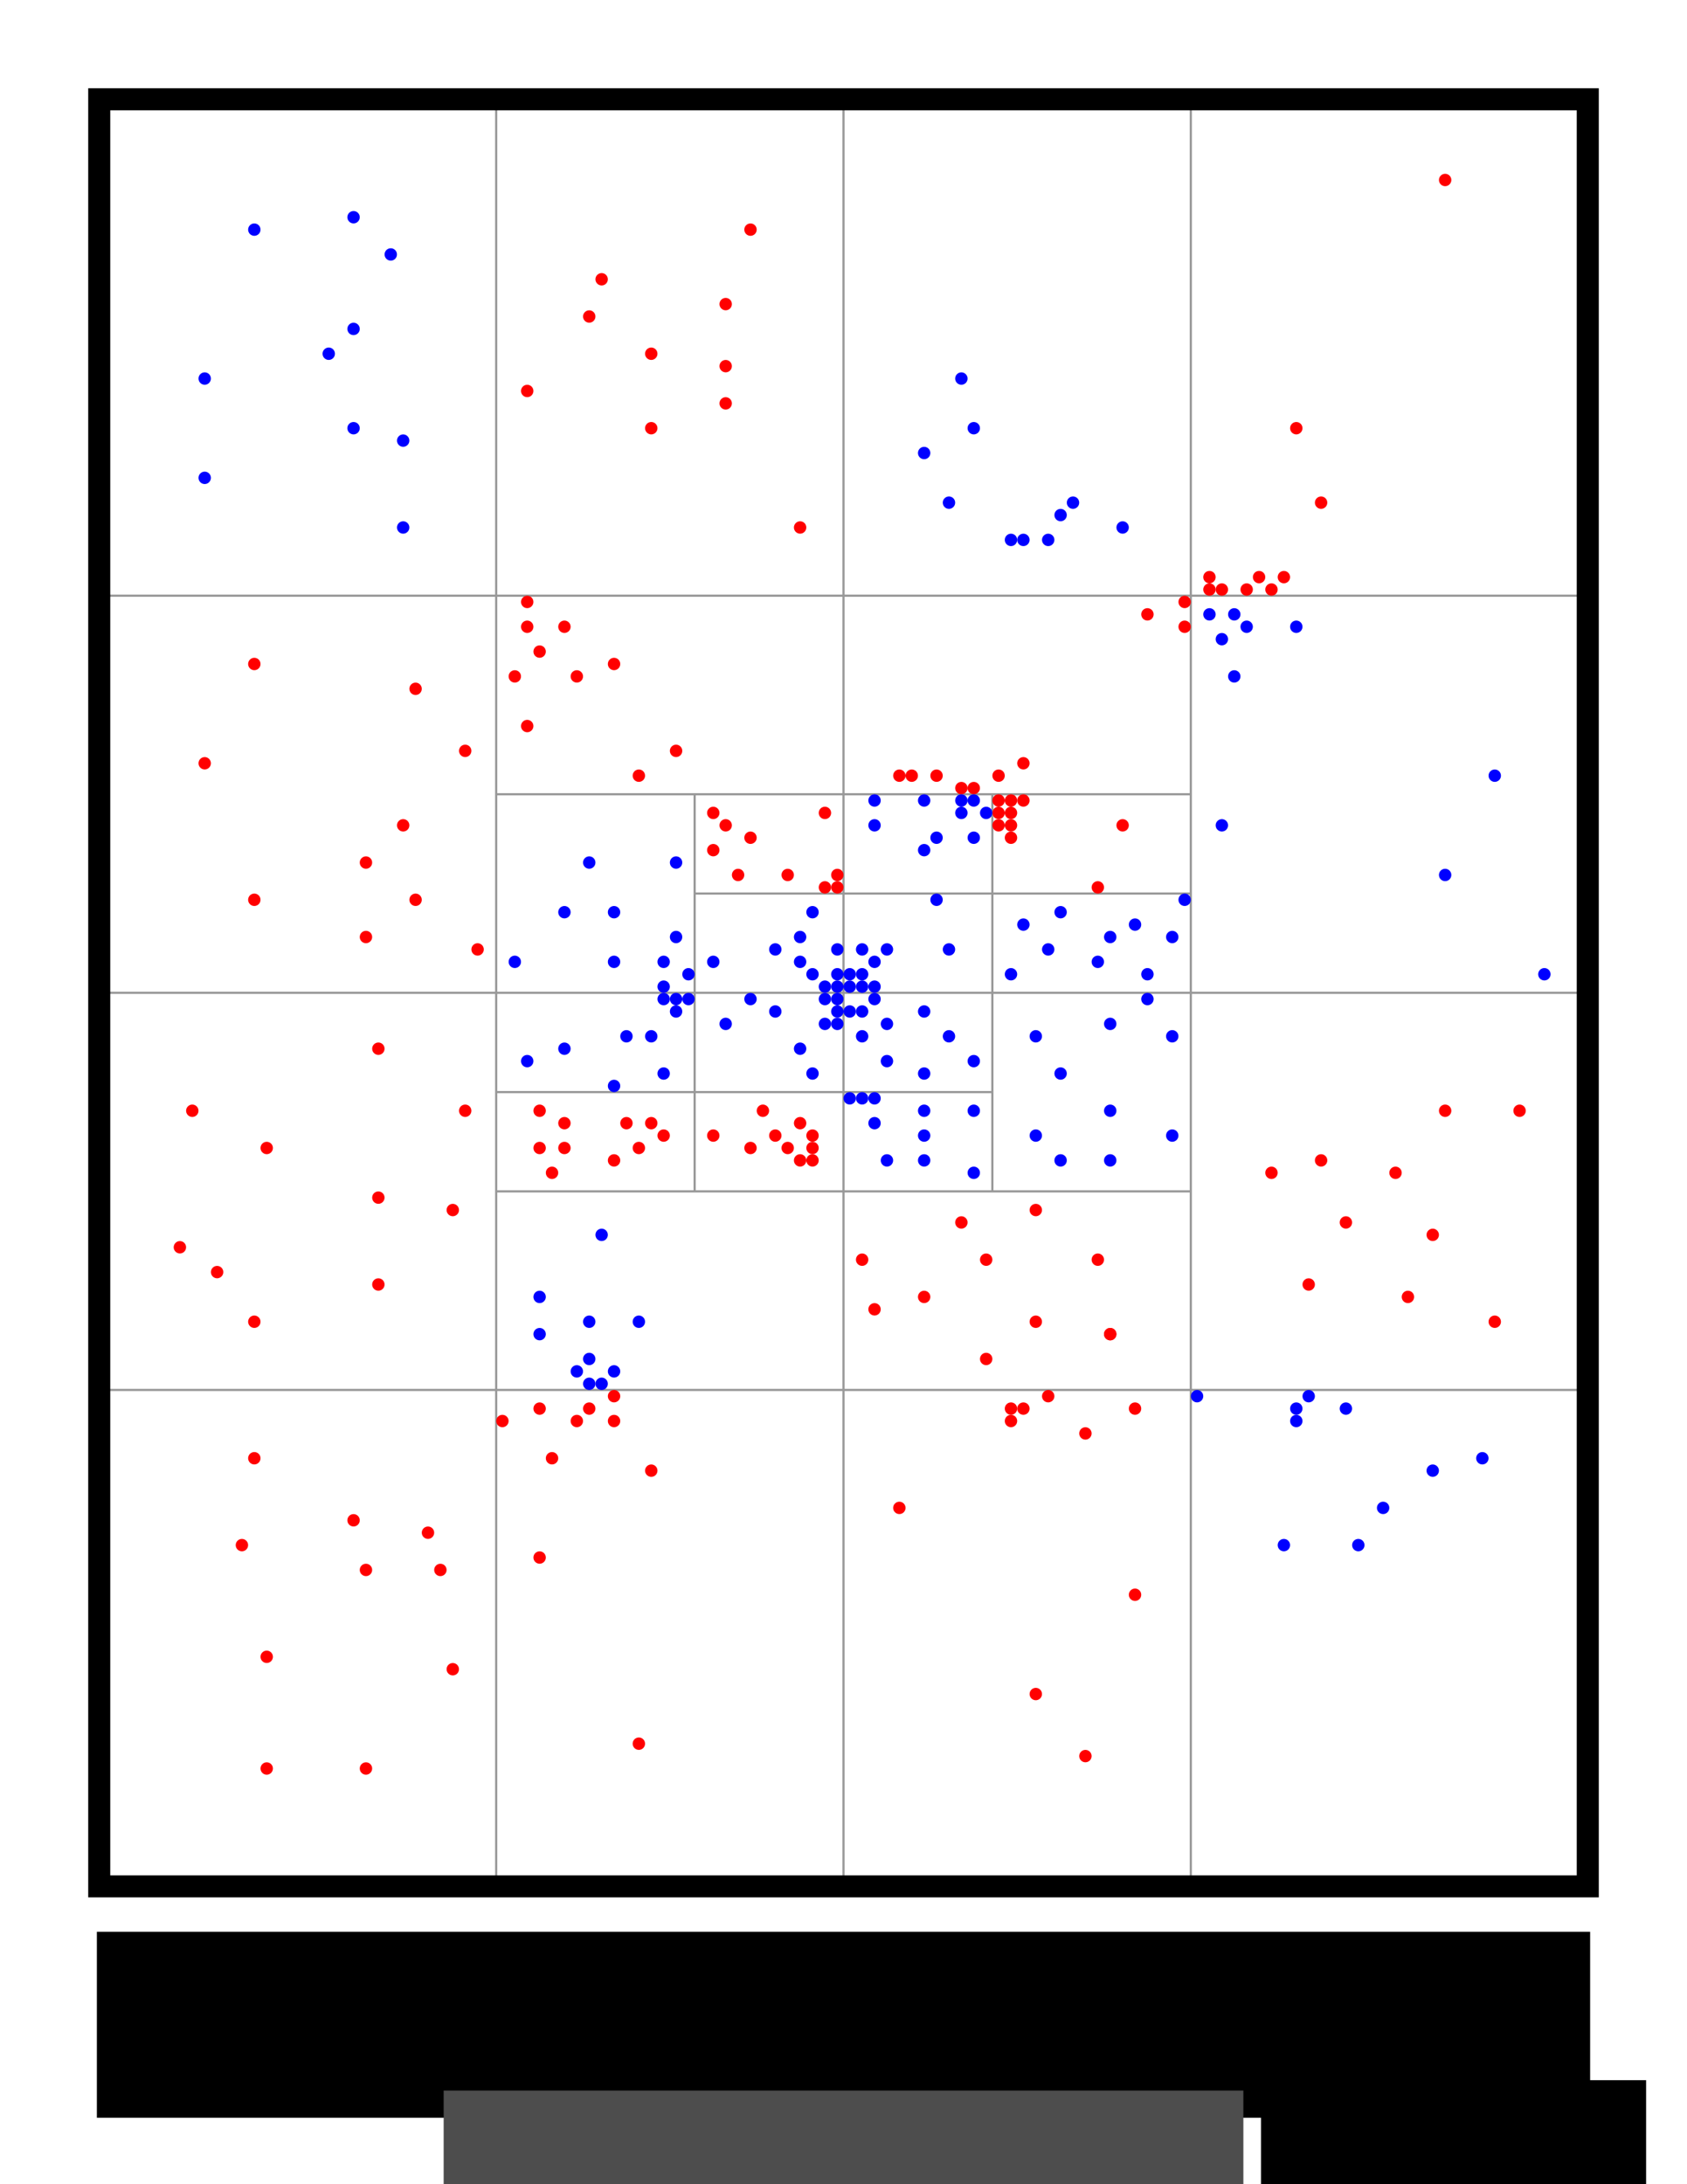<?xml version="1.0" encoding="UTF-8" standalone="no"?>
<!-- Created with Inkscape (http://www.inkscape.org/) -->

<svg
   xmlns:dc="http://purl.org/dc/elements/1.1/"
   xmlns:cc="http://creativecommons.org/ns#"
   xmlns:rdf="http://www.w3.org/1999/02/22-rdf-syntax-ns#"
   xmlns:svg="http://www.w3.org/2000/svg"
   xmlns="http://www.w3.org/2000/svg"
   xmlns:sodipodi="http://sodipodi.sourceforge.net/DTD/sodipodi-0.dtd"
   xmlns:inkscape="http://www.inkscape.org/namespaces/inkscape"
   width="765"
   height="990"
   id="svg2"
   version="1.1"
   inkscape:version="0.91 r13725"
   sodipodi:docname="equipop-parties.svg">
  <defs
     id="defs4" />
  <sodipodi:namedview
     id="base"
     pagecolor="#ffffff"
     bordercolor="#666666"
     borderopacity="1.0"
     inkscape:pageopacity="0.0"
     inkscape:pageshadow="2"
     inkscape:zoom="1.4"
     inkscape:cx="371.09543"
     inkscape:cy="60.526901"
     inkscape:document-units="in"
     inkscape:current-layer="g6690"
     showgrid="false"
     inkscape:window-width="1438"
     inkscape:window-height="796"
     inkscape:window-x="2400"
     inkscape:window-y="32"
     inkscape:window-maximized="0">
    <inkscape:grid
       type="xygrid"
       id="grid3763"
       units="in"
       empspacing="4"
       visible="true"
       enabled="true"
       snapvisiblegridlinesonly="true"
       spacingx="0.062in"
       spacingy="0.062in" />
  </sodipodi:namedview>
  <g
     inkscape:label="Layer 1"
     inkscape:groupmode="layer"
     id="layer1"
     transform="translate(0,-62.362)">
    <g
       id="g4872">
      <path
         sodipodi:nodetypes="cc"
         inkscape:connector-curvature="0"
         id="path11433-7-64-0-5-8"
         d="m 45,332.362 675,0"
         style="fill:none;stroke:#999999;stroke-width:1px;stroke-linecap:butt;stroke-linejoin:miter;stroke-opacity:1" />
      <path
         sodipodi:nodetypes="cc"
         inkscape:connector-curvature="0"
         id="path11433-7-64-0-5-8-5"
         d="m 45,512.362 675,0"
         style="fill:none;stroke:#999999;stroke-width:1px;stroke-linecap:butt;stroke-linejoin:miter;stroke-opacity:1" />
      <path
         inkscape:connector-curvature="0"
         id="path11433-7-64-0-5"
         d="m 225,107.362 0,810"
         style="fill:none;stroke:#999999;stroke-width:1px;stroke-linecap:butt;stroke-linejoin:miter;stroke-opacity:1" />
      <path
         inkscape:connector-curvature="0"
         id="path11433-7-64-0-5-3"
         d="m 382.5,107.362 0,810"
         style="fill:none;stroke:#999999;stroke-width:1px;stroke-linecap:butt;stroke-linejoin:miter;stroke-opacity:1" />
      <path
         inkscape:connector-curvature="0"
         id="path11433-7-64-0-5-31"
         d="m 540,107.362 0,810"
         style="fill:none;stroke:#999999;stroke-width:1px;stroke-linecap:butt;stroke-linejoin:miter;stroke-opacity:1" />
      <path
         sodipodi:nodetypes="cc"
         inkscape:connector-curvature="0"
         id="path11433-7-64-0-5-8-0"
         d="m 45,692.362 675,0"
         style="fill:none;stroke:#999999;stroke-width:1px;stroke-linecap:butt;stroke-linejoin:miter;stroke-opacity:1" />
      <path
         sodipodi:nodetypes="cc"
         inkscape:connector-curvature="0"
         id="path11433-7-64-0-5-8-0-3"
         d="m 225,602.362 315,0"
         style="fill:none;stroke:#999999;stroke-width:1px;stroke-linecap:butt;stroke-linejoin:miter;stroke-opacity:1" />
      <path
         sodipodi:nodetypes="cc"
         inkscape:connector-curvature="0"
         id="path11433-7-64-0-5-8-0-3-6"
         d="m 225,422.362 315,0"
         style="fill:none;stroke:#999999;stroke-width:1px;stroke-linecap:butt;stroke-linejoin:miter;stroke-opacity:1" />
      <path
         inkscape:connector-curvature="0"
         id="path11433-7-64-0-5-31-4"
         d="m 450,422.362 0,180"
         style="fill:none;stroke:#999999;stroke-width:1px;stroke-linecap:butt;stroke-linejoin:miter;stroke-opacity:1"
         sodipodi:nodetypes="cc" />
      <path
         inkscape:connector-curvature="0"
         id="path11433-7-64-0-5-31-4-9"
         d="m 315,422.362 0,180"
         style="fill:none;stroke:#999999;stroke-width:1px;stroke-linecap:butt;stroke-linejoin:miter;stroke-opacity:1"
         sodipodi:nodetypes="cc" />
      <path
         sodipodi:nodetypes="cc"
         inkscape:connector-curvature="0"
         id="path11433-7-64-0-5-8-0-3-1"
         d="m 225,557.362 225,0"
         style="fill:none;stroke:#999999;stroke-width:1px;stroke-linecap:butt;stroke-linejoin:miter;stroke-opacity:1" />
      <path
         sodipodi:nodetypes="cc"
         inkscape:connector-curvature="0"
         id="path11433-7-64-0-5-8-0-3-5"
         d="m 315,467.362 225,0"
         style="fill:none;stroke:#999999;stroke-width:1px;stroke-linecap:butt;stroke-linejoin:miter;stroke-opacity:1" />
    </g>
    <rect
       style="fill:none;stroke:#000000;stroke-width:10;stroke-linecap:round;stroke-miterlimit:4;stroke-opacity:1;stroke-dasharray:none;stroke-dashoffset:0"
       id="rect3765"
       width="675"
       height="810"
       x="45"
       y="45"
       transform="translate(0,62.362)" />
    <flowRoot
       xml:space="preserve"
       id="flowRoot3767"
       style="font-style:normal;font-weight:normal;font-size:64px;line-height:125%;font-family:Sans;text-align:center;letter-spacing:0px;word-spacing:0px;text-anchor:middle;fill:#000000;fill-opacity:1;stroke:none"
       transform="translate(2.5,79.383)"><flowRegion
         id="flowRegion3769"><rect
           id="rect3771"
           width="677.143"
           height="84.286"
           x="41.429"
           y="858.571"
           style="font-size:64px;text-align:center;text-anchor:middle" /></flowRegion><flowPara
         id="flowPara3773">Splashland</flowPara></flowRoot>    <flowRoot
       xml:space="preserve"
       id="flowRoot9548"
       style="font-size:40px;font-style:normal;font-weight:normal;line-height:125%;letter-spacing:0px;word-spacing:0px;fill:#4d4d4d;fill-opacity:1;stroke:none;font-family:Sans"
       transform="translate(-16,95.677)"><flowRegion
         id="flowRegion9550"><rect
           id="rect9552"
           width="362.645"
           height="66.67"
           x="217.183"
           y="914.239"
           style="fill:#4d4d4d" /></flowRegion><flowPara
         id="flowPara9554"
         style="font-size:20px;text-align:center;text-anchor:middle">Population 300 (<flowSpan
   style="fill:#ff0000"
   id="flowSpan9277">150 Red</flowSpan>, <flowSpan
   style="fill:#0000ff"
   id="flowSpan9275">150 Blue</flowSpan>)</flowPara></flowRoot>    <g
       id="g6690">
      <circle
         r="2.812"
         cy="-166.445"
         cx="-115.325"
         id="path3829-76-069-0-4-8-7-5-4-0-0-13-1-8"
         style="fill:#0000ff;fill-opacity:1;stroke:none"
         transform="scale(-1,-1)" />
      <circle
         r="2.812"
         cy="-256.445"
         cx="-160.325"
         id="path3829-76-069-0-4-8-7-5-4-0-0-13-1-7"
         style="fill:#0000ff;fill-opacity:1;stroke:none"
         transform="scale(-1,-1)" />
      <circle
         r="2.812"
         cy="-278.945"
         cx="-92.825"
         id="path3829-76-069-0-4-8-7-5-4-0-0-13-1-2"
         style="fill:#0000ff;fill-opacity:1;stroke:none"
         transform="scale(-1,-1)" />
      <circle
         r="2.812"
         cy="-211.445"
         cx="-160.325"
         id="path3829-76-069-0-4-8-7-5-4-0-0-13-1-3"
         style="fill:#0000ff;fill-opacity:1;stroke:none"
         transform="scale(-1,-1)" />
      <circle
         r="2.812"
         cy="-301.445"
         cx="-182.825"
         id="path3829-76-069-0-4-8-7-5-4-0-0-13-1-5"
         style="fill:#0000ff;fill-opacity:1;stroke:none"
         transform="scale(-1,-1)" />
      <circle
         r="2.812"
         cy="-233.945"
         cx="-92.825"
         id="path3829-76-069-0-4-8-7-5-4-0-0-13-1-4"
         style="fill:#0000ff;fill-opacity:1;stroke:none"
         transform="scale(-1,-1)" />
      <circle
         r="2.812"
         cy="-222.695"
         cx="-149.075"
         id="path3829-76-069-0-4-8-7-5-4-0-0-13-1-6"
         style="fill:#0000ff;fill-opacity:1;stroke:none"
         transform="scale(-1,-1)" />
      <circle
         r="2.812"
         cy="-160.82"
         cx="-160.325"
         id="path3829-76-069-0-4-8-7-5-4-0-0-13-1-0"
         style="fill:#0000ff;fill-opacity:1;stroke:none"
         transform="scale(-1,-1)" />
      <circle
         r="2.812"
         cy="-177.695"
         cx="-177.2"
         id="path3829-76-069-0-4-8-7-5-4-0-0-13-1-22"
         style="fill:#0000ff;fill-opacity:1;stroke:none"
         transform="scale(-1,-1)" />
      <circle
         r="2.812"
         cy="-262.07"
         cx="-182.825"
         id="path3829-76-069-0-4-8-7-5-4-0-0-13-1-31"
         style="fill:#0000ff;fill-opacity:1;stroke:none"
         transform="scale(-1,-1)" />
      <circle
         r="2.812"
         cy="-301.445"
         cx="-362.825"
         id="path3829-76-069-0-4-8-7-5-4-0-0-13-1"
         style="fill:#ff0000;fill-opacity:1;stroke:none"
         transform="scale(-1,-1)" />
      <circle
         r="2.812"
         cy="-256.445"
         cx="-295.325"
         id="path3829-76-069-0-4-8-7-5-4-0-0-13-1-9"
         style="fill:#ff0000;fill-opacity:1;stroke:none"
         transform="scale(-1,-1)" />
      <circle
         r="2.812"
         cy="-188.945"
         cx="-272.825"
         id="path3829-76-069-0-4-8-7-5-4-0-0-13-1-27"
         style="fill:#ff0000;fill-opacity:1;stroke:none"
         transform="scale(-1,-1)" />
      <circle
         r="2.812"
         cy="-166.445"
         cx="-340.325"
         id="path3829-76-069-0-4-8-7-5-4-0-0-13-1-75"
         style="fill:#ff0000;fill-opacity:1;stroke:none"
         transform="scale(-1,-1)" />
      <circle
         r="2.812"
         cy="-200.195"
         cx="-329.075"
         id="path3829-76-069-0-4-8-7-5-4-0-0-13-1-71"
         style="fill:#ff0000;fill-opacity:1;stroke:none"
         transform="scale(-1,-1)" />
      <circle
         r="2.812"
         cy="-228.32"
         cx="-329.075"
         id="path3829-76-069-0-4-8-7-5-4-0-0-13-1-96"
         style="fill:#ff0000;fill-opacity:1;stroke:none"
         transform="scale(-1,-1)" />
      <circle
         r="2.812"
         cy="-245.195"
         cx="-329.075"
         id="path3829-76-069-0-4-8-7-5-4-0-0-13-1-24"
         style="fill:#ff0000;fill-opacity:1;stroke:none"
         transform="scale(-1,-1)" />
      <circle
         r="2.812"
         cy="-239.57"
         cx="-239.075"
         id="path3829-76-069-0-4-8-7-5-4-0-0-13-1-49"
         style="fill:#ff0000;fill-opacity:1;stroke:none"
         transform="scale(-1,-1)" />
      <circle
         r="2.812"
         cy="-205.82"
         cx="-267.2"
         id="path3829-76-069-0-4-8-7-5-4-0-0-13-1-70"
         style="fill:#ff0000;fill-opacity:1;stroke:none"
         transform="scale(-1,-1)" />
      <circle
         r="2.812"
         cy="-222.695"
         cx="-295.325"
         id="path3829-76-069-0-4-8-7-5-4-0-0-13-1-28"
         style="fill:#ff0000;fill-opacity:1;stroke:none"
         transform="scale(-1,-1)" />
      <circle
         r="2.812"
         cy="-233.945"
         cx="-435.95"
         id="path3829-76-069-0-4-8-7-5-4-0-0-13-1-51"
         style="fill:#0000ff;fill-opacity:1;stroke:none"
         transform="scale(-1,-1)" />
      <circle
         r="2.812"
         cy="-301.445"
         cx="-509.075"
         id="path3829-76-069-0-4-8-7-5-4-0-0-13-1-52"
         style="fill:#0000ff;fill-opacity:1;stroke:none"
         transform="scale(-1,-1)" />
      <circle
         r="2.812"
         cy="-307.07"
         cx="-458.45"
         id="path3829-76-069-0-4-8-7-5-4-0-0-13-1-89"
         style="fill:#0000ff;fill-opacity:1;stroke:none"
         transform="scale(-1,-1)" />
      <circle
         r="2.812"
         cy="-290.195"
         cx="-430.325"
         id="path3829-76-069-0-4-8-7-5-4-0-0-13-1-00"
         style="fill:#0000ff;fill-opacity:1;stroke:none"
         transform="scale(-1,-1)" />
      <circle
         r="2.812"
         cy="-267.695"
         cx="-419.075"
         id="path3829-76-069-0-4-8-7-5-4-0-0-13-1-34"
         style="fill:#0000ff;fill-opacity:1;stroke:none"
         transform="scale(-1,-1)" />
      <circle
         r="2.812"
         cy="-256.445"
         cx="-441.575"
         id="path3829-76-069-0-4-8-7-5-4-0-0-13-1-37"
         style="fill:#0000ff;fill-opacity:1;stroke:none"
         transform="scale(-1,-1)" />
      <circle
         r="2.812"
         cy="-290.195"
         cx="-486.575"
         id="path3829-76-069-0-4-8-7-5-4-0-0-13-1-48"
         style="fill:#0000ff;fill-opacity:1;stroke:none"
         transform="scale(-1,-1)" />
      <circle
         r="2.812"
         cy="-295.82"
         cx="-480.95"
         id="path3829-76-069-0-4-8-7-5-4-0-0-13-1-61"
         style="fill:#0000ff;fill-opacity:1;stroke:none"
         transform="scale(-1,-1)" />
      <circle
         r="2.812"
         cy="-307.07"
         cx="-464.075"
         id="path3829-76-069-0-4-8-7-5-4-0-0-13-1-33"
         style="fill:#0000ff;fill-opacity:1;stroke:none"
         transform="scale(-1,-1)" />
      <circle
         r="2.812"
         cy="-307.07"
         cx="-475.325"
         id="path3829-76-069-0-4-8-7-5-4-0-0-13-1-42"
         style="fill:#0000ff;fill-opacity:1;stroke:none"
         transform="scale(-1,-1)" />
      <circle
         r="2.812"
         cy="-335.195"
         cx="-537.2"
         id="path3829-76-069-0-4-8-7-5-4-0-0-13-1-74"
         style="fill:#ff0000;fill-opacity:1;stroke:none"
         transform="scale(-1,-1)" />
      <circle
         r="2.812"
         cy="-340.82"
         cx="-520.325"
         id="path3829-76-069-0-4-8-7-5-4-0-0-13-1-140"
         style="fill:#ff0000;fill-opacity:1;stroke:none"
         transform="scale(-1,-1)" />
      <circle
         r="2.812"
         cy="-346.445"
         cx="-537.2"
         id="path3829-76-069-0-4-8-7-5-4-0-0-13-1-76"
         style="fill:#ff0000;fill-opacity:1;stroke:none"
         transform="scale(-1,-1)" />
      <circle
         r="2.812"
         cy="-408.32"
         cx="-464.075"
         id="path3829-76-069-0-4-8-7-5-4-0-0-13-1-6475"
         style="fill:#ff0000;fill-opacity:1;stroke:none"
         transform="scale(-1,-1)" />
      <circle
         r="2.812"
         cy="-413.945"
         cx="-452.825"
         id="path3829-76-069-0-4-8-7-5-4-0-0-13-1-710"
         style="fill:#ff0000;fill-opacity:1;stroke:none"
         transform="scale(-1,-1)" />
      <circle
         r="2.812"
         cy="-413.945"
         cx="-407.825"
         id="path3829-76-069-0-4-8-7-5-4-0-0-13-1-39"
         style="fill:#ff0000;fill-opacity:1;stroke:none"
         transform="scale(-1,-1)" />
      <circle
         r="2.812"
         cy="-413.945"
         cx="-424.7"
         id="path3829-76-069-0-4-8-7-5-4-0-0-13-1-709"
         style="fill:#ff0000;fill-opacity:1;stroke:none"
         transform="scale(-1,-1)" />
      <circle
         r="2.812"
         cy="-419.57"
         cx="-441.575"
         id="path3829-76-069-0-4-8-7-5-4-0-0-13-1-15"
         style="fill:#ff0000;fill-opacity:1;stroke:none"
         transform="scale(-1,-1)" />
      <circle
         r="2.812"
         cy="-413.945"
         cx="-413.45"
         id="path3829-76-069-0-4-8-7-5-4-0-0-13-1-242"
         style="fill:#ff0000;fill-opacity:1;stroke:none"
         transform="scale(-1,-1)" />
      <circle
         r="2.812"
         cy="-419.57"
         cx="-435.95"
         id="path3829-76-069-0-4-8-7-5-4-0-0-13-1-40"
         style="fill:#ff0000;fill-opacity:1;stroke:none"
         transform="scale(-1,-1)" />
      <circle
         r="2.812"
         cy="-481.445"
         cx="-464.075"
         id="path3829-76-069-0-4-8-7-5-4-0-0-13-1-78"
         style="fill:#0000ff;fill-opacity:1;stroke:none"
         transform="scale(-1,-1)" />
      <circle
         r="2.812"
         cy="-402.695"
         cx="-306.575"
         id="path3829-76-069-0-4-8-7-5-4-0-0-13-1-46"
         style="fill:#ff0000;fill-opacity:1;stroke:none"
         transform="scale(-1,-1)" />
      <circle
         r="2.812"
         cy="-363.32"
         cx="-278.45"
         id="path3829-76-069-0-4-8-7-5-4-0-0-13-1-99"
         style="fill:#ff0000;fill-opacity:1;stroke:none"
         transform="scale(-1,-1)" />
      <circle
         r="2.812"
         cy="-346.445"
         cx="-239.075"
         id="path3829-76-069-0-4-8-7-5-4-0-0-13-1-245"
         style="fill:#ff0000;fill-opacity:1;stroke:none"
         transform="scale(-1,-1)" />
      <circle
         r="2.812"
         cy="-368.945"
         cx="-233.45"
         id="path3829-76-069-0-4-8-7-5-4-0-0-13-1-425"
         style="fill:#ff0000;fill-opacity:1;stroke:none"
         transform="scale(-1,-1)" />
      <circle
         r="2.812"
         cy="-391.445"
         cx="-239.075"
         id="path3829-76-069-0-4-8-7-5-4-0-0-13-1-631"
         style="fill:#ff0000;fill-opacity:1;stroke:none"
         transform="scale(-1,-1)" />
      <circle
         r="2.812"
         cy="-368.945"
         cx="-261.575"
         id="path3829-76-069-0-4-8-7-5-4-0-0-13-1-009"
         style="fill:#ff0000;fill-opacity:1;stroke:none"
         transform="scale(-1,-1)" />
      <circle
         r="2.812"
         cy="-357.695"
         cx="-244.7"
         id="path3829-76-069-0-4-8-7-5-4-0-0-13-1-716"
         style="fill:#ff0000;fill-opacity:1;stroke:none"
         transform="scale(-1,-1)" />
      <circle
         r="2.812"
         cy="-346.445"
         cx="-255.95"
         id="path3829-76-069-0-4-8-7-5-4-0-0-13-1-17"
         style="fill:#ff0000;fill-opacity:1;stroke:none"
         transform="scale(-1,-1)" />
      <circle
         r="2.812"
         cy="-335.195"
         cx="-239.075"
         id="path3829-76-069-0-4-8-7-5-4-0-0-13-1-84"
         style="fill:#ff0000;fill-opacity:1;stroke:none"
         transform="scale(-1,-1)" />
      <circle
         r="2.812"
         cy="-413.945"
         cx="-289.7"
         id="path3829-76-069-0-4-8-7-5-4-0-0-13-1-08"
         style="fill:#ff0000;fill-opacity:1;stroke:none"
         transform="scale(-1,-1)" />
      <circle
         r="2.812"
         cy="-430.82"
         cx="-374.075"
         id="path3829-76-069-0-4-8-7-5-4-0-0-13-1-07"
         style="fill:#ff0000;fill-opacity:1;stroke:none"
         transform="scale(-1,-1)" />
      <circle
         r="2.812"
         cy="-464.57"
         cx="-374.075"
         id="path3829-76-069-0-4-8-7-5-4-0-0-13-1-26"
         style="fill:#ff0000;fill-opacity:1;stroke:none"
         transform="scale(-1,-1)" />
      <circle
         r="2.812"
         cy="-447.695"
         cx="-323.45"
         id="path3829-76-069-0-4-8-7-5-4-0-0-13-1-228"
         style="fill:#ff0000;fill-opacity:1;stroke:none"
         transform="scale(-1,-1)" />
      <circle
         r="2.812"
         cy="-458.945"
         cx="-334.7"
         id="path3829-76-069-0-4-8-7-5-4-0-0-13-1-645"
         style="fill:#ff0000;fill-opacity:1;stroke:none"
         transform="scale(-1,-1)" />
      <circle
         r="2.812"
         cy="-363.32"
         cx="-115.325"
         id="path3829-76-069-0-4-8-7-5-4-0-0-13-1-72"
         style="fill:#ff0000;fill-opacity:1;stroke:none"
         transform="scale(-1,-1)" />
      <circle
         r="2.812"
         cy="-408.32"
         cx="-92.825"
         id="path3829-76-069-0-4-8-7-5-4-0-0-13-1-152"
         style="fill:#ff0000;fill-opacity:1;stroke:none"
         transform="scale(-1,-1)" />
      <circle
         r="2.812"
         cy="-470.195"
         cx="-115.325"
         id="path3829-76-069-0-4-8-7-5-4-0-0-13-1-10"
         style="fill:#ff0000;fill-opacity:1;stroke:none"
         transform="scale(-1,-1)" />
      <circle
         r="2.812"
         cy="-487.07"
         cx="-165.95"
         id="path3829-76-069-0-4-8-7-5-4-0-0-13-1-83"
         style="fill:#ff0000;fill-opacity:1;stroke:none"
         transform="scale(-1,-1)" />
      <circle
         r="2.812"
         cy="-453.32"
         cx="-165.95"
         id="path3829-76-069-0-4-8-7-5-4-0-0-13-1-833"
         style="fill:#ff0000;fill-opacity:1;stroke:none"
         transform="scale(-1,-1)" />
      <circle
         r="2.812"
         cy="-436.445"
         cx="-182.825"
         id="path3829-76-069-0-4-8-7-5-4-0-0-13-1-667"
         style="fill:#ff0000;fill-opacity:1;stroke:none"
         transform="scale(-1,-1)" />
      <circle
         r="2.812"
         cy="-470.195"
         cx="-188.45"
         id="path3829-76-069-0-4-8-7-5-4-0-0-13-1-05"
         style="fill:#ff0000;fill-opacity:1;stroke:none"
         transform="scale(-1,-1)" />
      <circle
         r="2.812"
         cy="-492.695"
         cx="-216.575"
         id="path3829-76-069-0-4-8-7-5-4-0-0-13-1-36"
         style="fill:#ff0000;fill-opacity:1;stroke:none"
         transform="scale(-1,-1)" />
      <circle
         r="2.812"
         cy="-402.695"
         cx="-210.95"
         id="path3829-76-069-0-4-8-7-5-4-0-0-13-1-09"
         style="fill:#ff0000;fill-opacity:1;stroke:none"
         transform="scale(-1,-1)" />
      <circle
         r="2.812"
         cy="-374.57"
         cx="-188.45"
         id="path3829-76-069-0-4-8-7-5-4-0-0-13-1-596"
         style="fill:#ff0000;fill-opacity:1;stroke:none"
         transform="scale(-1,-1)" />
      <circle
         r="2.812"
         cy="-605.195"
         cx="-171.575"
         id="path3829-76-069-0-4-8-7-5-4-0-0-13-1-600"
         style="fill:#ff0000;fill-opacity:1;stroke:none"
         transform="scale(-1,-1)" />
      <circle
         r="2.812"
         cy="-582.695"
         cx="-120.95"
         id="path3829-76-069-0-4-8-7-5-4-0-0-13-1-175"
         style="fill:#ff0000;fill-opacity:1;stroke:none"
         transform="scale(-1,-1)" />
      <circle
         r="2.812"
         cy="-565.82"
         cx="-87.2"
         id="path3829-76-069-0-4-8-7-5-4-0-0-13-1-267"
         style="fill:#ff0000;fill-opacity:1;stroke:none"
         transform="scale(-1,-1)" />
      <circle
         r="2.812"
         cy="-537.695"
         cx="-171.575"
         id="path3829-76-069-0-4-8-7-5-4-0-0-13-1-610"
         style="fill:#ff0000;fill-opacity:1;stroke:none"
         transform="scale(-1,-1)" />
      <circle
         r="2.812"
         cy="-565.82"
         cx="-210.95"
         id="path3829-76-069-0-4-8-7-5-4-0-0-13-1-73"
         style="fill:#ff0000;fill-opacity:1;stroke:none"
         transform="scale(-1,-1)" />
      <circle
         r="2.812"
         cy="-610.82"
         cx="-205.325"
         id="path3829-76-069-0-4-8-7-5-4-0-0-13-1-002"
         style="fill:#ff0000;fill-opacity:1;stroke:none"
         transform="scale(-1,-1)" />
      <circle
         r="2.812"
         cy="-644.57"
         cx="-171.575"
         id="path3829-76-069-0-4-8-7-5-4-0-0-13-1-35"
         style="fill:#ff0000;fill-opacity:1;stroke:none"
         transform="scale(-1,-1)" />
      <circle
         r="2.812"
         cy="-638.945"
         cx="-98.45"
         id="path3829-76-069-0-4-8-7-5-4-0-0-13-1-80"
         style="fill:#ff0000;fill-opacity:1;stroke:none"
         transform="scale(-1,-1)" />
      <circle
         r="2.812"
         cy="-627.695"
         cx="-81.575"
         id="path3829-76-069-0-4-8-7-5-4-0-0-13-1-217"
         style="fill:#ff0000;fill-opacity:1;stroke:none"
         transform="scale(-1,-1)" />
      <circle
         r="2.812"
         cy="-661.445"
         cx="-115.325"
         id="path3829-76-069-0-4-8-7-5-4-0-0-13-1-77"
         style="fill:#ff0000;fill-opacity:1;stroke:none"
         transform="scale(-1,-1)" />
      <circle
         r="2.812"
         cy="-813.32"
         cx="-120.95"
         id="path3829-76-069-0-4-8-7-5-4-0-0-13-1-963"
         style="fill:#ff0000;fill-opacity:1;stroke:none"
         transform="scale(-1,-1)" />
      <circle
         r="2.812"
         cy="-762.695"
         cx="-109.7"
         id="path3829-76-069-0-4-8-7-5-4-0-0-13-1-92"
         style="fill:#ff0000;fill-opacity:1;stroke:none"
         transform="scale(-1,-1)" />
      <circle
         r="2.812"
         cy="-723.32"
         cx="-115.325"
         id="path3829-76-069-0-4-8-7-5-4-0-0-13-1-114"
         style="fill:#ff0000;fill-opacity:1;stroke:none"
         transform="scale(-1,-1)" />
      <circle
         r="2.812"
         cy="-751.445"
         cx="-160.325"
         id="path3829-76-069-0-4-8-7-5-4-0-0-13-1-20"
         style="fill:#ff0000;fill-opacity:1;stroke:none"
         transform="scale(-1,-1)" />
      <circle
         r="2.812"
         cy="-773.945"
         cx="-165.95"
         id="path3829-76-069-0-4-8-7-5-4-0-0-13-1-076"
         style="fill:#ff0000;fill-opacity:1;stroke:none"
         transform="scale(-1,-1)" />
      <circle
         r="2.812"
         cy="-863.945"
         cx="-120.95"
         id="path3829-76-069-0-4-8-7-5-4-0-0-13-1-03"
         style="fill:#ff0000;fill-opacity:1;stroke:none"
         transform="scale(-1,-1)" />
      <circle
         r="2.812"
         cy="-863.945"
         cx="-165.95"
         id="path3829-76-069-0-4-8-7-5-4-0-0-13-1-775"
         style="fill:#ff0000;fill-opacity:1;stroke:none"
         transform="scale(-1,-1)" />
      <circle
         r="2.812"
         cy="-818.945"
         cx="-205.325"
         id="path3829-76-069-0-4-8-7-5-4-0-0-13-1-996"
         style="fill:#ff0000;fill-opacity:1;stroke:none"
         transform="scale(-1,-1)" />
      <circle
         r="2.812"
         cy="-773.945"
         cx="-199.7"
         id="path3829-76-069-0-4-8-7-5-4-0-0-13-1-686"
         style="fill:#ff0000;fill-opacity:1;stroke:none"
         transform="scale(-1,-1)" />
      <circle
         r="2.812"
         cy="-757.07"
         cx="-194.075"
         id="path3829-76-069-0-4-8-7-5-4-0-0-13-1-669"
         style="fill:#ff0000;fill-opacity:1;stroke:none"
         transform="scale(-1,-1)" />
      <circle
         r="2.812"
         cy="-706.445"
         cx="-227.825"
         id="path3829-76-069-0-4-8-7-5-4-0-0-13-1-712"
         style="fill:#ff0000;fill-opacity:1;stroke:none"
         transform="scale(-1,-1)" />
      <circle
         r="2.812"
         cy="-700.82"
         cx="-244.7"
         id="path3829-76-069-0-4-8-7-5-4-0-0-13-1-85"
         style="fill:#ff0000;fill-opacity:1;stroke:none"
         transform="scale(-1,-1)" />
      <circle
         r="2.812"
         cy="-706.445"
         cx="-261.575"
         id="path3829-76-069-0-4-8-7-5-4-0-0-13-1-785"
         style="fill:#ff0000;fill-opacity:1;stroke:none"
         transform="scale(-1,-1)" />
      <circle
         r="2.812"
         cy="-706.445"
         cx="-278.45"
         id="path3829-76-069-0-4-8-7-5-4-0-0-13-1-467"
         style="fill:#ff0000;fill-opacity:1;stroke:none"
         transform="scale(-1,-1)" />
      <circle
         r="2.812"
         cy="-728.945"
         cx="-295.325"
         id="path3829-76-069-0-4-8-7-5-4-0-0-13-1-758"
         style="fill:#ff0000;fill-opacity:1;stroke:none"
         transform="scale(-1,-1)" />
      <circle
         r="2.812"
         cy="-852.695"
         cx="-289.7"
         id="path3829-76-069-0-4-8-7-5-4-0-0-13-1-702"
         style="fill:#ff0000;fill-opacity:1;stroke:none"
         transform="scale(-1,-1)" />
      <circle
         r="2.812"
         cy="-768.32"
         cx="-244.7"
         id="path3829-76-069-0-4-8-7-5-4-0-0-13-1-1528"
         style="fill:#ff0000;fill-opacity:1;stroke:none"
         transform="scale(-1,-1)" />
      <circle
         r="2.812"
         cy="-723.32"
         cx="-250.325"
         id="path3829-76-069-0-4-8-7-5-4-0-0-13-1-319"
         style="fill:#ff0000;fill-opacity:1;stroke:none"
         transform="scale(-1,-1)" />
      <circle
         r="2.812"
         cy="-700.82"
         cx="-267.2"
         id="path3829-76-069-0-4-8-7-5-4-0-0-13-1-18"
         style="fill:#ff0000;fill-opacity:1;stroke:none"
         transform="scale(-1,-1)" />
      <circle
         r="2.812"
         cy="-695.195"
         cx="-278.45"
         id="path3829-76-069-0-4-8-7-5-4-0-0-13-1-774"
         style="fill:#ff0000;fill-opacity:1;stroke:none"
         transform="scale(-1,-1)" />
      <circle
         r="2.812"
         cy="-577.07"
         cx="-323.45"
         id="path3829-76-069-0-4-8-7-5-4-0-0-13-1-388"
         style="fill:#ff0000;fill-opacity:1;stroke:none"
         transform="scale(-1,-1)" />
      <circle
         r="2.812"
         cy="-571.445"
         cx="-396.575"
         id="path3829-76-069-0-4-8-7-5-4-0-0-13-1-398"
         style="fill:#0000ff;fill-opacity:1;stroke:none"
         transform="scale(-1,-1)" />
      <circle
         r="2.812"
         cy="-565.82"
         cx="-419.075"
         id="path3829-76-069-0-4-8-7-5-4-0-0-13-1-661"
         style="fill:#0000ff;fill-opacity:1;stroke:none"
         transform="scale(-1,-1)" />
      <circle
         r="2.812"
         cy="-650.195"
         cx="-419.075"
         id="path3829-76-069-0-4-8-7-5-4-0-0-13-1-958"
         style="fill:#ff0000;fill-opacity:1;stroke:none"
         transform="scale(-1,-1)" />
      <circle
         r="2.812"
         cy="-667.07"
         cx="-503.45"
         id="path3829-76-069-0-4-8-7-5-4-0-0-13-1-472"
         style="fill:#ff0000;fill-opacity:1;stroke:none"
         transform="scale(-1,-1)" />
      <circle
         r="2.812"
         cy="-667.07"
         cx="-503.45"
         id="path3829-76-069-0-4-8-7-5-4-0-0-13-1-1737"
         style="fill:#ff0000;fill-opacity:1;stroke:none"
         transform="scale(-1,-1)" />
      <circle
         r="2.812"
         cy="-633.32"
         cx="-497.825"
         id="path3829-76-069-0-4-8-7-5-4-0-0-13-1-759"
         style="fill:#ff0000;fill-opacity:1;stroke:none"
         transform="scale(-1,-1)" />
      <circle
         r="2.812"
         cy="-633.32"
         cx="-447.2"
         id="path3829-76-069-0-4-8-7-5-4-0-0-13-1-215"
         style="fill:#ff0000;fill-opacity:1;stroke:none"
         transform="scale(-1,-1)" />
      <circle
         r="2.812"
         cy="-678.32"
         cx="-447.2"
         id="path3829-76-069-0-4-8-7-5-4-0-0-13-1-943"
         style="fill:#ff0000;fill-opacity:1;stroke:none"
         transform="scale(-1,-1)" />
      <circle
         r="2.812"
         cy="-661.445"
         cx="-469.7"
         id="path3829-76-069-0-4-8-7-5-4-0-0-13-1-456"
         style="fill:#ff0000;fill-opacity:1;stroke:none"
         transform="scale(-1,-1)" />
      <circle
         r="2.812"
         cy="-610.82"
         cx="-469.7"
         id="path3829-76-069-0-4-8-7-5-4-0-0-13-1-55"
         style="fill:#ff0000;fill-opacity:1;stroke:none"
         transform="scale(-1,-1)" />
      <circle
         r="2.812"
         cy="-616.445"
         cx="-435.95"
         id="path3829-76-069-0-4-8-7-5-4-0-0-13-1-419"
         style="fill:#ff0000;fill-opacity:1;stroke:none"
         transform="scale(-1,-1)" />
      <circle
         r="2.812"
         cy="-633.32"
         cx="-390.95"
         id="path3829-76-069-0-4-8-7-5-4-0-0-13-1-001"
         style="fill:#ff0000;fill-opacity:1;stroke:none"
         transform="scale(-1,-1)" />
      <circle
         r="2.812"
         cy="-655.82"
         cx="-396.575"
         id="path3829-76-069-0-4-8-7-5-4-0-0-13-1-298"
         style="fill:#ff0000;fill-opacity:1;stroke:none"
         transform="scale(-1,-1)" />
      <circle
         r="2.812"
         cy="-661.445"
         cx="-677.825"
         id="path3829-76-069-0-4-8-7-5-4-0-0-13-1-540"
         style="fill:#ff0000;fill-opacity:1;stroke:none"
         transform="scale(-1,-1)" />
      <circle
         r="2.812"
         cy="-616.445"
         cx="-610.325"
         id="path3829-76-069-0-4-8-7-5-4-0-0-13-1-02"
         style="fill:#ff0000;fill-opacity:1;stroke:none"
         transform="scale(-1,-1)" />
      <circle
         r="2.812"
         cy="-565.82"
         cx="-689.075"
         id="path3829-76-069-0-4-8-7-5-4-0-0-13-1-7090"
         style="fill:#ff0000;fill-opacity:1;stroke:none"
         transform="scale(-1,-1)" />
      <circle
         r="2.812"
         cy="-565.82"
         cx="-655.325"
         id="path3829-76-069-0-4-8-7-5-4-0-0-13-1-468"
         style="fill:#ff0000;fill-opacity:1;stroke:none"
         transform="scale(-1,-1)" />
      <circle
         r="2.812"
         cy="-622.07"
         cx="-649.7"
         id="path3829-76-069-0-4-8-7-5-4-0-0-13-1-294"
         style="fill:#ff0000;fill-opacity:1;stroke:none"
         transform="scale(-1,-1)" />
      <circle
         r="2.812"
         cy="-650.195"
         cx="-638.45"
         id="path3829-76-069-0-4-8-7-5-4-0-0-13-1-4671"
         style="fill:#ff0000;fill-opacity:1;stroke:none"
         transform="scale(-1,-1)" />
      <circle
         r="2.812"
         cy="-644.57"
         cx="-593.45"
         id="path3829-76-069-0-4-8-7-5-4-0-0-13-1-444"
         style="fill:#ff0000;fill-opacity:1;stroke:none"
         transform="scale(-1,-1)" />
      <circle
         r="2.812"
         cy="-593.945"
         cx="-576.575"
         id="path3829-76-069-0-4-8-7-5-4-0-0-13-1-43"
         style="fill:#ff0000;fill-opacity:1;stroke:none"
         transform="scale(-1,-1)" />
      <circle
         r="2.812"
         cy="-588.32"
         cx="-599.075"
         id="path3829-76-069-0-4-8-7-5-4-0-0-13-1-88"
         style="fill:#ff0000;fill-opacity:1;stroke:none"
         transform="scale(-1,-1)" />
      <circle
         r="2.812"
         cy="-593.945"
         cx="-632.825"
         id="path3829-76-069-0-4-8-7-5-4-0-0-13-1-353"
         style="fill:#ff0000;fill-opacity:1;stroke:none"
         transform="scale(-1,-1)" />
      <circle
         r="2.812"
         cy="-503.945"
         cx="-458.45"
         id="path3829-76-069-0-4-8-7-5-4-0-0-13-1-083-67"
         style="fill:#0000ff;fill-opacity:1;stroke:none"
         transform="scale(-1,-1)" />
      <circle
         r="2.812"
         cy="-481.445"
         cx="-514.7"
         id="path3829-76-069-0-4-8-7-5-4-0-0-13-1-083-97"
         style="fill:#0000ff;fill-opacity:1;stroke:none"
         transform="scale(-1,-1)" />
      <circle
         r="2.812"
         cy="-588.32"
         cx="-362.825"
         id="path3829-76-069-0-4-8-7-5-4-0-0-13-1-95-15"
         style="fill:#ff0000;fill-opacity:1;stroke:none"
         transform="scale(-1,-1)" />
      <circle
         r="2.812"
         cy="-588.32"
         cx="-368.45"
         id="path3829-76-069-0-4-8-7-5-4-0-0-13-1-95-73"
         style="fill:#ff0000;fill-opacity:1;stroke:none"
         transform="scale(-1,-1)" />
      <circle
         r="2.812"
         cy="-582.695"
         cx="-368.45"
         id="path3829-76-069-0-4-8-7-5-4-0-0-13-1-95-86"
         style="fill:#ff0000;fill-opacity:1;stroke:none"
         transform="scale(-1,-1)" />
      <circle
         r="2.812"
         cy="-565.82"
         cx="-345.95"
         id="path3829-76-069-0-4-8-7-5-4-0-0-13-1-95-49"
         style="fill:#ff0000;fill-opacity:1;stroke:none"
         transform="scale(-1,-1)" />
      <circle
         r="2.812"
         cy="-582.695"
         cx="-340.325"
         id="path3829-76-069-0-4-8-7-5-4-0-0-13-1-95-96"
         style="fill:#ff0000;fill-opacity:1;stroke:none"
         transform="scale(-1,-1)" />
      <circle
         r="2.812"
         cy="-571.445"
         cx="-362.825"
         id="path3829-76-069-0-4-8-7-5-4-0-0-13-1-95-962"
         style="fill:#ff0000;fill-opacity:1;stroke:none"
         transform="scale(-1,-1)" />
      <circle
         r="2.812"
         cy="-577.07"
         cx="-368.45"
         id="path3829-76-069-0-4-8-7-5-4-0-0-13-1-95-6"
         style="fill:#ff0000;fill-opacity:1;stroke:none"
         transform="scale(-1,-1)" />
      <circle
         r="2.812"
         cy="-582.695"
         cx="-357.2"
         id="path3829-76-069-0-4-8-7-5-4-0-0-13-1-95-733"
         style="fill:#ff0000;fill-opacity:1;stroke:none"
         transform="scale(-1,-1)" />
      <circle
         r="2.812"
         cy="-577.07"
         cx="-351.575"
         id="path3829-76-069-0-4-8-7-5-4-0-0-13-1-95-35"
         style="fill:#ff0000;fill-opacity:1;stroke:none"
         transform="scale(-1,-1)" />
      <circle
         r="2.812"
         cy="-588.32"
         cx="-419.075"
         id="path3829-76-069-0-4-8-7-5-4-0-0-13-1-95-63"
         style="fill:#0000ff;fill-opacity:1;stroke:none"
         transform="scale(-1,-1)" />
      <circle
         r="2.812"
         cy="-577.07"
         cx="-419.075"
         id="path3829-76-069-0-4-8-7-5-4-0-0-13-1-95-58"
         style="fill:#0000ff;fill-opacity:1;stroke:none"
         transform="scale(-1,-1)" />
      <circle
         r="2.812"
         cy="-565.82"
         cx="-441.575"
         id="path3829-76-069-0-4-8-7-5-4-0-0-13-1-95-865"
         style="fill:#0000ff;fill-opacity:1;stroke:none"
         transform="scale(-1,-1)" />
      <circle
         r="2.812"
         cy="-593.945"
         cx="-441.575"
         id="path3829-76-069-0-4-8-7-5-4-0-0-13-1-95-52"
         style="fill:#0000ff;fill-opacity:1;stroke:none"
         transform="scale(-1,-1)" />
      <circle
         r="2.812"
         cy="-588.32"
         cx="-402.2"
         id="path3829-76-069-0-4-8-7-5-4-0-0-13-1-95-33"
         style="fill:#0000ff;fill-opacity:1;stroke:none"
         transform="scale(-1,-1)" />
      <circle
         r="2.812"
         cy="-560.195"
         cx="-396.575"
         id="path3829-76-069-0-4-8-7-5-4-0-0-13-1-95-633"
         style="fill:#0000ff;fill-opacity:1;stroke:none"
         transform="scale(-1,-1)" />
      <circle
         r="2.812"
         cy="-560.195"
         cx="-385.325"
         id="path3829-76-069-0-4-8-7-5-4-0-0-13-1-95-496"
         style="fill:#0000ff;fill-opacity:1;stroke:none"
         transform="scale(-1,-1)" />
      <circle
         r="2.812"
         cy="-560.195"
         cx="-390.95"
         id="path3829-76-069-0-4-8-7-5-4-0-0-13-1-95-2"
         style="fill:#0000ff;fill-opacity:1;stroke:none"
         transform="scale(-1,-1)" />
      <circle
         r="2.812"
         cy="-458.945"
         cx="-357.2"
         id="path3829-76-069-0-4-8-7-5-4-0-0-13-1-95-44"
         style="fill:#ff0000;fill-opacity:1;stroke:none"
         transform="scale(-1,-1)" />
      <circle
         r="2.812"
         cy="-442.07"
         cx="-340.325"
         id="path3829-76-069-0-4-8-7-5-4-0-0-13-1-95-711"
         style="fill:#ff0000;fill-opacity:1;stroke:none"
         transform="scale(-1,-1)" />
      <circle
         r="2.812"
         cy="-436.445"
         cx="-329.075"
         id="path3829-76-069-0-4-8-7-5-4-0-0-13-1-95-10"
         style="fill:#ff0000;fill-opacity:1;stroke:none"
         transform="scale(-1,-1)" />
      <circle
         r="2.812"
         cy="-430.82"
         cx="-323.45"
         id="path3829-76-069-0-4-8-7-5-4-0-0-13-1-95-405"
         style="fill:#ff0000;fill-opacity:1;stroke:none"
         transform="scale(-1,-1)" />
      <circle
         r="2.812"
         cy="-464.57"
         cx="-379.7"
         id="path3829-76-069-0-4-8-7-5-4-0-0-13-1-95-68"
         style="fill:#ff0000;fill-opacity:1;stroke:none"
         transform="scale(-1,-1)" />
      <circle
         r="2.812"
         cy="-458.945"
         cx="-379.7"
         id="path3829-76-069-0-4-8-7-5-4-0-0-13-1-95-654"
         style="fill:#ff0000;fill-opacity:1;stroke:none"
         transform="scale(-1,-1)" />
      <circle
         r="2.812"
         cy="-498.32"
         cx="-497.825"
         id="path3829-76-069-0-4-8-7-5-4-0-0-13-1-95-173"
         style="fill:#0000ff;fill-opacity:1;stroke:none"
         transform="scale(-1,-1)" />
      <circle
         r="2.812"
         cy="-503.945"
         cx="-520.325"
         id="path3829-76-069-0-4-8-7-5-4-0-0-13-1-95-457"
         style="fill:#0000ff;fill-opacity:1;stroke:none"
         transform="scale(-1,-1)" />
      <circle
         r="2.812"
         cy="-492.695"
         cx="-475.325"
         id="path3829-76-069-0-4-8-7-5-4-0-0-13-1-95-160"
         style="fill:#0000ff;fill-opacity:1;stroke:none"
         transform="scale(-1,-1)" />
      <circle
         r="2.812"
         cy="-475.82"
         cx="-480.95"
         id="path3829-76-069-0-4-8-7-5-4-0-0-13-1-95-42"
         style="fill:#0000ff;fill-opacity:1;stroke:none"
         transform="scale(-1,-1)" />
      <circle
         r="2.812"
         cy="-487.07"
         cx="-503.45"
         id="path3829-76-069-0-4-8-7-5-4-0-0-13-1-95-12"
         style="fill:#0000ff;fill-opacity:1;stroke:none"
         transform="scale(-1,-1)" />
      <circle
         r="2.812"
         cy="-470.195"
         cx="-537.2"
         id="path3829-76-069-0-4-8-7-5-4-0-0-13-1-95-08"
         style="fill:#0000ff;fill-opacity:1;stroke:none"
         transform="scale(-1,-1)" />
      <circle
         r="2.812"
         cy="-487.07"
         cx="-531.575"
         id="path3829-76-069-0-4-8-7-5-4-0-0-13-1-95-37"
         style="fill:#0000ff;fill-opacity:1;stroke:none"
         transform="scale(-1,-1)" />
      <circle
         r="2.812"
         cy="-470.195"
         cx="-424.7"
         id="path3829-76-069-0-4-8-7-5-4-0-0-13-1-60"
         style="fill:#0000ff;fill-opacity:1;stroke:none"
         transform="scale(-1,-1)" />
      <circle
         r="2.812"
         cy="-464.57"
         cx="-497.825"
         id="path3829-76-069-0-4-8-7-5-4-0-0-13-1-083-40"
         style="fill:#ff0000;fill-opacity:1;stroke:none"
         transform="scale(-1,-1)" />
      <circle
         r="2.812"
         cy="-323.945"
         cx="-548.45"
         id="path3829-76-069-0-4-8-7-5-4-0-0-13-1-98"
         style="fill:#ff0000;fill-opacity:1;stroke:none"
         transform="scale(-1,-1)" />
      <circle
         r="2.812"
         cy="-329.57"
         cx="-565.325"
         id="path3829-76-069-0-4-8-7-5-4-0-0-13-1-967"
         style="fill:#ff0000;fill-opacity:1;stroke:none"
         transform="scale(-1,-1)" />
      <circle
         r="2.812"
         cy="-323.945"
         cx="-582.2"
         id="path3829-76-069-0-4-8-7-5-4-0-0-13-1-66"
         style="fill:#ff0000;fill-opacity:1;stroke:none"
         transform="scale(-1,-1)" />
      <circle
         r="2.812"
         cy="-290.195"
         cx="-599.075"
         id="path3829-76-069-0-4-8-7-5-4-0-0-13-1-1"
         style="fill:#ff0000;fill-opacity:1;stroke:none"
         transform="scale(-1,-1)" />
      <circle
         r="2.812"
         cy="-256.445"
         cx="-587.825"
         id="path3829-76-069-0-4-8-7-5-4-0-0-13-1-63"
         style="fill:#ff0000;fill-opacity:1;stroke:none"
         transform="scale(-1,-1)" />
      <circle
         r="2.812"
         cy="-143.945"
         cx="-655.325"
         id="path3829-76-069-0-4-8-7-5-4-0-0-13-1-44"
         style="fill:#ff0000;fill-opacity:1;stroke:none"
         transform="scale(-1,-1)" />
      <circle
         r="2.812"
         cy="-329.57"
         cx="-576.575"
         id="path3829-76-069-0-4-8-7-5-4-0-0-13-1-69"
         style="fill:#ff0000;fill-opacity:1;stroke:none"
         transform="scale(-1,-1)" />
      <circle
         r="2.812"
         cy="-323.945"
         cx="-570.95"
         id="path3829-76-069-0-4-8-7-5-4-0-0-13-1-64"
         style="fill:#ff0000;fill-opacity:1;stroke:none"
         transform="scale(-1,-1)" />
      <circle
         r="2.812"
         cy="-329.57"
         cx="-554.075"
         id="path3829-76-069-0-4-8-7-5-4-0-0-13-1-19"
         style="fill:#ff0000;fill-opacity:1;stroke:none"
         transform="scale(-1,-1)" />
      <circle
         r="2.812"
         cy="-329.57"
         cx="-548.45"
         id="path3829-76-069-0-4-8-7-5-4-0-0-13-1-54"
         style="fill:#ff0000;fill-opacity:1;stroke:none"
         transform="scale(-1,-1)" />
      <circle
         r="2.812"
         cy="-340.82"
         cx="-548.45"
         id="path3829-76-069-0-4-8-7-5-4-0-0-13-1-30"
         style="fill:#0000ff;fill-opacity:1;stroke:none"
         transform="scale(-1,-1)" />
      <circle
         r="2.812"
         cy="-352.07"
         cx="-554.075"
         id="path3829-76-069-0-4-8-7-5-4-0-0-13-1-378"
         style="fill:#0000ff;fill-opacity:1;stroke:none"
         transform="scale(-1,-1)" />
      <circle
         r="2.812"
         cy="-368.945"
         cx="-559.7"
         id="path3829-76-069-0-4-8-7-5-4-0-0-13-1-90"
         style="fill:#0000ff;fill-opacity:1;stroke:none"
         transform="scale(-1,-1)" />
      <circle
         r="2.812"
         cy="-436.445"
         cx="-554.075"
         id="path3829-76-069-0-4-8-7-5-4-0-0-13-1-45"
         style="fill:#0000ff;fill-opacity:1;stroke:none"
         transform="scale(-1,-1)" />
      <circle
         r="2.812"
         cy="-340.82"
         cx="-559.7"
         id="path3829-76-069-0-4-8-7-5-4-0-0-13-1-68"
         style="fill:#0000ff;fill-opacity:1;stroke:none"
         transform="scale(-1,-1)" />
      <circle
         r="2.812"
         cy="-458.945"
         cx="-655.325"
         id="path3829-76-069-0-4-8-7-5-4-0-0-13-1-647"
         style="fill:#0000ff;fill-opacity:1;stroke:none"
         transform="scale(-1,-1)" />
      <circle
         r="2.812"
         cy="-503.945"
         cx="-700.325"
         id="path3829-76-069-0-4-8-7-5-4-0-0-13-1-23"
         style="fill:#0000ff;fill-opacity:1;stroke:none"
         transform="scale(-1,-1)" />
      <circle
         r="2.812"
         cy="-413.945"
         cx="-677.825"
         id="path3829-76-069-0-4-8-7-5-4-0-0-13-1-307"
         style="fill:#0000ff;fill-opacity:1;stroke:none"
         transform="scale(-1,-1)" />
      <circle
         r="2.812"
         cy="-346.445"
         cx="-565.325"
         id="path3829-76-069-0-4-8-7-5-4-0-0-13-1-14"
         style="fill:#0000ff;fill-opacity:1;stroke:none"
         transform="scale(-1,-1)" />
      <circle
         r="2.812"
         cy="-346.445"
         cx="-587.825"
         id="path3829-76-069-0-4-8-7-5-4-0-0-13-1-232"
         style="fill:#0000ff;fill-opacity:1;stroke:none"
         transform="scale(-1,-1)" />
      <circle
         r="2.812"
         cy="-447.695"
         cx="-419.075"
         id="path3829-76-069-0-4-8-7-5-4-0-0-13-1-21"
         style="fill:#0000ff;fill-opacity:1;stroke:none"
         transform="scale(-1,-1)" />
      <circle
         r="2.812"
         cy="-442.07"
         cx="-441.575"
         id="path3829-76-069-0-4-8-7-5-4-0-0-13-1-41"
         style="fill:#0000ff;fill-opacity:1;stroke:none"
         transform="scale(-1,-1)" />
      <circle
         r="2.812"
         cy="-492.695"
         cx="-390.95"
         id="path3829-76-069-0-4-8-7-5-4-0-0-13-1-79"
         style="fill:#0000ff;fill-opacity:1;stroke:none"
         transform="scale(-1,-1)" />
      <circle
         r="2.812"
         cy="-425.195"
         cx="-396.575"
         id="path3829-76-069-0-4-8-7-5-4-0-0-13-1-545"
         style="fill:#0000ff;fill-opacity:1;stroke:none"
         transform="scale(-1,-1)" />
      <circle
         r="2.812"
         cy="-425.195"
         cx="-419.075"
         id="path3829-76-069-0-4-8-7-5-4-0-0-13-1-11"
         style="fill:#0000ff;fill-opacity:1;stroke:none"
         transform="scale(-1,-1)" />
      <circle
         r="2.812"
         cy="-442.07"
         cx="-424.7"
         id="path3829-76-069-0-4-8-7-5-4-0-0-13-1-38"
         style="fill:#0000ff;fill-opacity:1;stroke:none"
         transform="scale(-1,-1)" />
      <circle
         r="2.812"
         cy="-436.445"
         cx="-396.575"
         id="path3829-76-069-0-4-8-7-5-4-0-0-13-1-454"
         style="fill:#0000ff;fill-opacity:1;stroke:none"
         transform="scale(-1,-1)" />
      <circle
         r="2.812"
         cy="-425.195"
         cx="-435.95"
         id="path3829-76-069-0-4-8-7-5-4-0-0-13-1-544"
         style="fill:#0000ff;fill-opacity:1;stroke:none"
         transform="scale(-1,-1)" />
      <circle
         r="2.812"
         cy="-498.32"
         cx="-323.45"
         id="path3829-76-069-0-4-8-7-5-4-0-0-13-1-262"
         style="fill:#0000ff;fill-opacity:1;stroke:none"
         transform="scale(-1,-1)" />
      <circle
         r="2.812"
         cy="-475.82"
         cx="-278.45"
         id="path3829-76-069-0-4-8-7-5-4-0-0-13-1-083"
         style="fill:#0000ff;fill-opacity:1;stroke:none"
         transform="scale(-1,-1)" />
      <circle
         r="2.812"
         cy="-492.695"
         cx="-351.575"
         id="path3829-76-069-0-4-8-7-5-4-0-0-13-1-497"
         style="fill:#0000ff;fill-opacity:1;stroke:none"
         transform="scale(-1,-1)" />
      <circle
         r="2.812"
         cy="-453.32"
         cx="-267.2"
         id="path3829-76-069-0-4-8-7-5-4-0-0-13-1-418"
         style="fill:#0000ff;fill-opacity:1;stroke:none"
         transform="scale(-1,-1)" />
      <circle
         r="2.812"
         cy="-475.82"
         cx="-255.95"
         id="path3829-76-069-0-4-8-7-5-4-0-0-13-1-227"
         style="fill:#0000ff;fill-opacity:1;stroke:none"
         transform="scale(-1,-1)" />
      <circle
         r="2.812"
         cy="-453.32"
         cx="-306.575"
         id="path3829-76-069-0-4-8-7-5-4-0-0-13-1-59"
         style="fill:#0000ff;fill-opacity:1;stroke:none"
         transform="scale(-1,-1)" />
      <circle
         r="2.812"
         cy="-661.445"
         cx="-267.2"
         id="path3829-76-069-0-4-8-7-5-4-0-0-13-1-383"
         style="fill:#0000ff;fill-opacity:1;stroke:none"
         transform="scale(-1,-1)" />
      <circle
         r="2.812"
         cy="-661.445"
         cx="-289.7"
         id="path3829-76-069-0-4-8-7-5-4-0-0-13-1-611"
         style="fill:#0000ff;fill-opacity:1;stroke:none"
         transform="scale(-1,-1)" />
      <circle
         r="2.812"
         cy="-683.945"
         cx="-278.45"
         id="path3829-76-069-0-4-8-7-5-4-0-0-13-1-201"
         style="fill:#0000ff;fill-opacity:1;stroke:none"
         transform="scale(-1,-1)" />
      <circle
         r="2.812"
         cy="-683.945"
         cx="-261.575"
         id="path3829-76-069-0-4-8-7-5-4-0-0-13-1-94"
         style="fill:#0000ff;fill-opacity:1;stroke:none"
         transform="scale(-1,-1)" />
      <circle
         r="2.812"
         cy="-689.57"
         cx="-267.2"
         id="path3829-76-069-0-4-8-7-5-4-0-0-13-1-761"
         style="fill:#0000ff;fill-opacity:1;stroke:none"
         transform="scale(-1,-1)" />
      <circle
         r="2.812"
         cy="-689.57"
         cx="-272.825"
         id="path3829-76-069-0-4-8-7-5-4-0-0-13-1-47"
         style="fill:#0000ff;fill-opacity:1;stroke:none"
         transform="scale(-1,-1)" />
      <circle
         r="2.812"
         cy="-678.32"
         cx="-267.2"
         id="path3829-76-069-0-4-8-7-5-4-0-0-13-1-051"
         style="fill:#0000ff;fill-opacity:1;stroke:none"
         transform="scale(-1,-1)" />
      <circle
         r="2.812"
         cy="-667.07"
         cx="-244.7"
         id="path3829-76-069-0-4-8-7-5-4-0-0-13-1-32"
         style="fill:#0000ff;fill-opacity:1;stroke:none"
         transform="scale(-1,-1)" />
      <circle
         r="2.812"
         cy="-650.195"
         cx="-244.7"
         id="path3829-76-069-0-4-8-7-5-4-0-0-13-1-317"
         style="fill:#0000ff;fill-opacity:1;stroke:none"
         transform="scale(-1,-1)" />
      <circle
         r="2.812"
         cy="-622.07"
         cx="-272.825"
         id="path3829-76-069-0-4-8-7-5-4-0-0-13-1-50"
         style="fill:#0000ff;fill-opacity:1;stroke:none"
         transform="scale(-1,-1)" />
      <circle
         r="2.812"
         cy="-571.445"
         cx="-255.95"
         id="path3829-76-069-0-4-8-7-5-4-0-0-13-1-95"
         style="fill:#ff0000;fill-opacity:1;stroke:none"
         transform="scale(-1,-1)" />
      <circle
         r="2.812"
         cy="-543.32"
         cx="-239.075"
         id="path3829-76-069-0-4-8-7-5-4-0-0-13-1-961"
         style="fill:#0000ff;fill-opacity:1;stroke:none"
         transform="scale(-1,-1)" />
      <circle
         r="2.812"
         cy="-537.695"
         cx="-255.95"
         id="path3829-76-069-0-4-8-7-5-4-0-0-13-1-474"
         style="fill:#0000ff;fill-opacity:1;stroke:none"
         transform="scale(-1,-1)" />
      <circle
         r="2.812"
         cy="-577.07"
         cx="-300.95"
         id="path3829-76-069-0-4-8-7-5-4-0-0-13-1-185"
         style="fill:#ff0000;fill-opacity:1;stroke:none"
         transform="scale(-1,-1)" />
      <circle
         r="2.812"
         cy="-548.945"
         cx="-368.45"
         id="path3829-76-069-0-4-8-7-5-4-0-0-13-1-447"
         style="fill:#0000ff;fill-opacity:1;stroke:none"
         transform="scale(-1,-1)" />
      <circle
         r="2.812"
         cy="-526.445"
         cx="-374.075"
         id="path3829-76-069-0-4-8-7-5-4-0-0-13-1-173"
         style="fill:#0000ff;fill-opacity:1;stroke:none"
         transform="scale(-1,-1)" />
      <circle
         r="2.812"
         cy="-520.82"
         cx="-351.575"
         id="path3829-76-069-0-4-8-7-5-4-0-0-13-1-098"
         style="fill:#0000ff;fill-opacity:1;stroke:none"
         transform="scale(-1,-1)" />
      <circle
         r="2.812"
         cy="-526.445"
         cx="-329.075"
         id="path3829-76-069-0-4-8-7-5-4-0-0-13-1-12"
         style="fill:#0000ff;fill-opacity:1;stroke:none"
         transform="scale(-1,-1)" />
      <circle
         r="2.812"
         cy="-515.195"
         cx="-340.325"
         id="path3829-76-069-0-4-8-7-5-4-0-0-13-1-373"
         style="fill:#0000ff;fill-opacity:1;stroke:none"
         transform="scale(-1,-1)" />
      <circle
         r="2.812"
         cy="-526.445"
         cx="-402.2"
         id="path3829-76-069-0-4-8-7-5-4-0-0-13-1-04"
         style="fill:#0000ff;fill-opacity:1;stroke:none"
         transform="scale(-1,-1)" />
      <circle
         r="2.812"
         cy="-520.82"
         cx="-385.325"
         id="path3829-76-069-0-4-8-7-5-4-0-0-13-1-599"
         style="fill:#0000ff;fill-opacity:1;stroke:none"
         transform="scale(-1,-1)" />
      <circle
         r="2.812"
         cy="-515.195"
         cx="-396.575"
         id="path3829-76-069-0-4-8-7-5-4-0-0-13-1-680"
         style="fill:#0000ff;fill-opacity:1;stroke:none"
         transform="scale(-1,-1)" />
      <circle
         r="2.812"
         cy="-520.82"
         cx="-419.075"
         id="path3829-76-069-0-4-8-7-5-4-0-0-13-1-056"
         style="fill:#0000ff;fill-opacity:1;stroke:none"
         transform="scale(-1,-1)" />
      <circle
         r="2.812"
         cy="-532.07"
         cx="-430.325"
         id="path3829-76-069-0-4-8-7-5-4-0-0-13-1-351"
         style="fill:#0000ff;fill-opacity:1;stroke:none"
         transform="scale(-1,-1)" />
      <circle
         r="2.812"
         cy="-543.32"
         cx="-402.2"
         id="path3829-76-069-0-4-8-7-5-4-0-0-13-1-851"
         style="fill:#0000ff;fill-opacity:1;stroke:none"
         transform="scale(-1,-1)" />
      <circle
         r="2.812"
         cy="-548.945"
         cx="-419.075"
         id="path3829-76-069-0-4-8-7-5-4-0-0-13-1-67"
         style="fill:#0000ff;fill-opacity:1;stroke:none"
         transform="scale(-1,-1)" />
      <circle
         r="2.812"
         cy="-543.32"
         cx="-441.575"
         id="path3829-76-069-0-4-8-7-5-4-0-0-13-1-29"
         style="fill:#0000ff;fill-opacity:1;stroke:none"
         transform="scale(-1,-1)" />
      <circle
         r="2.812"
         cy="-745.82"
         cx="-407.825"
         id="path3829-76-069-0-4-8-7-5-4-0-0-13-1-055"
         style="fill:#ff0000;fill-opacity:1;stroke:none"
         transform="scale(-1,-1)" />
      <circle
         r="2.812"
         cy="-830.195"
         cx="-469.7"
         id="path3829-76-069-0-4-8-7-5-4-0-0-13-1-364"
         style="fill:#ff0000;fill-opacity:1;stroke:none"
         transform="scale(-1,-1)" />
      <circle
         r="2.812"
         cy="-858.32"
         cx="-492.2"
         id="path3829-76-069-0-4-8-7-5-4-0-0-13-1-853"
         style="fill:#ff0000;fill-opacity:1;stroke:none"
         transform="scale(-1,-1)" />
      <circle
         r="2.812"
         cy="-785.195"
         cx="-514.7"
         id="path3829-76-069-0-4-8-7-5-4-0-0-13-1-465"
         style="fill:#ff0000;fill-opacity:1;stroke:none"
         transform="scale(-1,-1)" />
      <circle
         r="2.812"
         cy="-712.07"
         cx="-492.2"
         id="path3829-76-069-0-4-8-7-5-4-0-0-13-1-516"
         style="fill:#ff0000;fill-opacity:1;stroke:none"
         transform="scale(-1,-1)" />
      <circle
         r="2.812"
         cy="-706.445"
         cx="-458.45"
         id="path3829-76-069-0-4-8-7-5-4-0-0-13-1-070"
         style="fill:#ff0000;fill-opacity:1;stroke:none"
         transform="scale(-1,-1)" />
      <circle
         r="2.812"
         cy="-700.82"
         cx="-458.45"
         id="path3829-76-069-0-4-8-7-5-4-0-0-13-1-755"
         style="fill:#ff0000;fill-opacity:1;stroke:none"
         transform="scale(-1,-1)" />
      <circle
         r="2.812"
         cy="-700.82"
         cx="-464.075"
         id="path3829-76-069-0-4-8-7-5-4-0-0-13-1-308"
         style="fill:#ff0000;fill-opacity:1;stroke:none"
         transform="scale(-1,-1)" />
      <circle
         r="2.812"
         cy="-700.82"
         cx="-514.7"
         id="path3829-76-069-0-4-8-7-5-4-0-0-13-1-2285"
         style="fill:#ff0000;fill-opacity:1;stroke:none"
         transform="scale(-1,-1)" />
      <circle
         r="2.812"
         cy="-695.195"
         cx="-475.325"
         id="path3829-76-069-0-4-8-7-5-4-0-0-13-1-495"
         style="fill:#ff0000;fill-opacity:1;stroke:none"
         transform="scale(-1,-1)" />
      <circle
         r="2.812"
         cy="-723.32"
         cx="-672.2"
         id="path3829-76-069-0-4-8-7-5-4-0-0-13-1-500"
         style="fill:#0000ff;fill-opacity:1;stroke:none"
         transform="scale(-1,-1)" />
      <circle
         r="2.812"
         cy="-728.945"
         cx="-649.7"
         id="path3829-76-069-0-4-8-7-5-4-0-0-13-1-93"
         style="fill:#0000ff;fill-opacity:1;stroke:none"
         transform="scale(-1,-1)" />
      <circle
         r="2.812"
         cy="-706.445"
         cx="-587.825"
         id="path3829-76-069-0-4-8-7-5-4-0-0-13-1-240"
         style="fill:#0000ff;fill-opacity:1;stroke:none"
         transform="scale(-1,-1)" />
      <circle
         r="2.812"
         cy="-700.82"
         cx="-587.825"
         id="path3829-76-069-0-4-8-7-5-4-0-0-13-1-2329"
         style="fill:#0000ff;fill-opacity:1;stroke:none"
         transform="scale(-1,-1)" />
      <circle
         r="2.812"
         cy="-695.195"
         cx="-593.45"
         id="path3829-76-069-0-4-8-7-5-4-0-0-13-1-901"
         style="fill:#0000ff;fill-opacity:1;stroke:none"
         transform="scale(-1,-1)" />
      <circle
         r="2.812"
         cy="-700.82"
         cx="-610.325"
         id="path3829-76-069-0-4-8-7-5-4-0-0-13-1-1759"
         style="fill:#0000ff;fill-opacity:1;stroke:none"
         transform="scale(-1,-1)" />
      <circle
         r="2.812"
         cy="-745.82"
         cx="-627.2"
         id="path3829-76-069-0-4-8-7-5-4-0-0-13-1-463"
         style="fill:#0000ff;fill-opacity:1;stroke:none"
         transform="scale(-1,-1)" />
      <circle
         r="2.812"
         cy="-762.695"
         cx="-615.95"
         id="path3829-76-069-0-4-8-7-5-4-0-0-13-1-839"
         style="fill:#0000ff;fill-opacity:1;stroke:none"
         transform="scale(-1,-1)" />
      <circle
         r="2.812"
         cy="-762.695"
         cx="-582.2"
         id="path3829-76-069-0-4-8-7-5-4-0-0-13-1-338"
         style="fill:#0000ff;fill-opacity:1;stroke:none"
         transform="scale(-1,-1)" />
      <circle
         r="2.812"
         cy="-695.195"
         cx="-542.825"
         id="path3829-76-069-0-4-8-7-5-4-0-0-13-1-993"
         style="fill:#0000ff;fill-opacity:1;stroke:none"
         transform="scale(-1,-1)" />
      <circle
         r="2.812"
         cy="-498.32"
         cx="-300.95"
         id="path3829-76-069-0-4-8-7-5-4-0-0-13-1-083-3"
         style="fill:#0000ff;fill-opacity:1;stroke:none"
         transform="scale(-1,-1)" />
      <circle
         r="2.812"
         cy="-498.32"
         cx="-278.45"
         id="path3829-76-069-0-4-8-7-5-4-0-0-13-1-083-5"
         style="fill:#0000ff;fill-opacity:1;stroke:none"
         transform="scale(-1,-1)" />
      <circle
         r="2.812"
         cy="-498.32"
         cx="-233.45"
         id="path3829-76-069-0-4-8-7-5-4-0-0-13-1-083-2"
         style="fill:#0000ff;fill-opacity:1;stroke:none"
         transform="scale(-1,-1)" />
      <circle
         r="2.812"
         cy="-509.57"
         cx="-300.95"
         id="path3829-76-069-0-4-8-7-5-4-0-0-13-1-083-37"
         style="fill:#0000ff;fill-opacity:1;stroke:none"
         transform="scale(-1,-1)" />
      <circle
         r="2.812"
         cy="-503.945"
         cx="-312.2"
         id="path3829-76-069-0-4-8-7-5-4-0-0-13-1-083-8"
         style="fill:#0000ff;fill-opacity:1;stroke:none"
         transform="scale(-1,-1)" />
      <circle
         r="2.812"
         cy="-487.07"
         cx="-306.575"
         id="path3829-76-069-0-4-8-7-5-4-0-0-13-1-083-4"
         style="fill:#0000ff;fill-opacity:1;stroke:none"
         transform="scale(-1,-1)" />
      <circle
         r="2.812"
         cy="-509.57"
         cx="-379.7"
         id="path3829-76-069-0-4-8-7-5-4-0-0-13-1-083-7"
         style="fill:#0000ff;fill-opacity:1;stroke:none"
         transform="scale(-1,-1)" />
      <circle
         r="2.812"
         cy="-503.945"
         cx="-379.7"
         id="path3829-76-069-0-4-8-7-5-4-0-0-13-1-083-9"
         style="fill:#0000ff;fill-opacity:1;stroke:none"
         transform="scale(-1,-1)" />
      <circle
         r="2.812"
         cy="-492.695"
         cx="-379.7"
         id="path3829-76-069-0-4-8-7-5-4-0-0-13-1-083-54"
         style="fill:#0000ff;fill-opacity:1;stroke:none"
         transform="scale(-1,-1)" />
      <circle
         r="2.812"
         cy="-487.07"
         cx="-362.825"
         id="path3829-76-069-0-4-8-7-5-4-0-0-13-1-083-6"
         style="fill:#0000ff;fill-opacity:1;stroke:none"
         transform="scale(-1,-1)" />
      <circle
         r="2.812"
         cy="-526.445"
         cx="-379.7"
         id="path3829-76-069-0-4-8-7-5-4-0-0-13-1-083-50"
         style="fill:#0000ff;fill-opacity:1;stroke:none"
         transform="scale(-1,-1)" />
      <circle
         r="2.812"
         cy="-515.195"
         cx="-379.7"
         id="path3829-76-069-0-4-8-7-5-4-0-0-13-1-083-501"
         style="fill:#0000ff;fill-opacity:1;stroke:none"
         transform="scale(-1,-1)" />
      <circle
         r="2.812"
         cy="-515.195"
         cx="-374.075"
         id="path3829-76-069-0-4-8-7-5-4-0-0-13-1-083-80"
         style="fill:#0000ff;fill-opacity:1;stroke:none"
         transform="scale(-1,-1)" />
      <circle
         r="2.812"
         cy="-537.695"
         cx="-362.825"
         id="path3829-76-069-0-4-8-7-5-4-0-0-13-1-083-41"
         style="fill:#0000ff;fill-opacity:1;stroke:none"
         transform="scale(-1,-1)" />
      <circle
         r="2.812"
         cy="-582.695"
         cx="-255.95"
         id="path3829-76-069-0-4-8-7-5-4-0-0-13-1-083-0"
         style="fill:#ff0000;fill-opacity:1;stroke:none"
         transform="scale(-1,-1)" />
      <circle
         r="2.812"
         cy="-554.57"
         cx="-278.45"
         id="path3829-76-069-0-4-8-7-5-4-0-0-13-1-083-503"
         style="fill:#0000ff;fill-opacity:1;stroke:none"
         transform="scale(-1,-1)" />
      <circle
         r="2.812"
         cy="-532.07"
         cx="-284.075"
         id="path3829-76-069-0-4-8-7-5-4-0-0-13-1-083-92"
         style="fill:#0000ff;fill-opacity:1;stroke:none"
         transform="scale(-1,-1)" />
      <circle
         r="2.812"
         cy="-532.07"
         cx="-295.325"
         id="path3829-76-069-0-4-8-7-5-4-0-0-13-1-083-65"
         style="fill:#0000ff;fill-opacity:1;stroke:none"
         transform="scale(-1,-1)" />
      <circle
         r="2.812"
         cy="-548.945"
         cx="-300.95"
         id="path3829-76-069-0-4-8-7-5-4-0-0-13-1-083-43"
         style="fill:#0000ff;fill-opacity:1;stroke:none"
         transform="scale(-1,-1)" />
      <circle
         r="2.812"
         cy="-515.195"
         cx="-312.2"
         id="path3829-76-069-0-4-8-7-5-4-0-0-13-1-083-69"
         style="fill:#0000ff;fill-opacity:1;stroke:none"
         transform="scale(-1,-1)" />
      <circle
         r="2.812"
         cy="-532.07"
         cx="-469.7"
         id="path3829-76-069-0-4-8-7-5-4-0-0-13-1-083-49"
         style="fill:#0000ff;fill-opacity:1;stroke:none"
         transform="scale(-1,-1)" />
      <circle
         r="2.812"
         cy="-548.945"
         cx="-480.95"
         id="path3829-76-069-0-4-8-7-5-4-0-0-13-1-083-63"
         style="fill:#0000ff;fill-opacity:1;stroke:none"
         transform="scale(-1,-1)" />
      <circle
         r="2.812"
         cy="-577.07"
         cx="-469.7"
         id="path3829-76-069-0-4-8-7-5-4-0-0-13-1-083-654"
         style="fill:#0000ff;fill-opacity:1;stroke:none"
         transform="scale(-1,-1)" />
      <circle
         r="2.812"
         cy="-588.32"
         cx="-480.95"
         id="path3829-76-069-0-4-8-7-5-4-0-0-13-1-083-32"
         style="fill:#0000ff;fill-opacity:1;stroke:none"
         transform="scale(-1,-1)" />
      <circle
         r="2.812"
         cy="-588.32"
         cx="-503.45"
         id="path3829-76-069-0-4-8-7-5-4-0-0-13-1-083-1"
         style="fill:#0000ff;fill-opacity:1;stroke:none"
         transform="scale(-1,-1)" />
      <circle
         r="2.812"
         cy="-515.195"
         cx="-520.325"
         id="path3829-76-069-0-4-8-7-5-4-0-0-13-1-083-82"
         style="fill:#0000ff;fill-opacity:1;stroke:none"
         transform="scale(-1,-1)" />
      <circle
         r="2.812"
         cy="-532.07"
         cx="-531.575"
         id="path3829-76-069-0-4-8-7-5-4-0-0-13-1-083-61"
         style="fill:#0000ff;fill-opacity:1;stroke:none"
         transform="scale(-1,-1)" />
      <circle
         r="2.812"
         cy="-577.07"
         cx="-531.575"
         id="path3829-76-069-0-4-8-7-5-4-0-0-13-1-083-36"
         style="fill:#0000ff;fill-opacity:1;stroke:none"
         transform="scale(-1,-1)" />
      <circle
         r="2.812"
         cy="-565.82"
         cx="-503.45"
         id="path3829-76-069-0-4-8-7-5-4-0-0-13-1-083-10"
         style="fill:#0000ff;fill-opacity:1;stroke:none"
         transform="scale(-1,-1)" />
      <circle
         r="2.812"
         cy="-526.445"
         cx="-503.45"
         id="path3829-76-069-0-4-8-7-5-4-0-0-13-1-083-91"
         style="fill:#0000ff;fill-opacity:1;stroke:none"
         transform="scale(-1,-1)" />
      <circle
         r="2.812"
         cy="-492.695"
         cx="-430.325"
         id="path3829-76-069-0-4-8-7-5-4-0-0-13-1-083-52"
         style="fill:#0000ff;fill-opacity:1;stroke:none"
         transform="scale(-1,-1)" />
      <circle
         r="2.812"
         cy="-425.195"
         cx="-452.825"
         id="path3829-76-069-0-4-8-7-5-4-0-0-13-1-083-42"
         style="fill:#ff0000;fill-opacity:1;stroke:none"
         transform="scale(-1,-1)" />
      <circle
         r="2.812"
         cy="-430.82"
         cx="-458.45"
         id="path3829-76-069-0-4-8-7-5-4-0-0-13-1-083-20"
         style="fill:#ff0000;fill-opacity:1;stroke:none"
         transform="scale(-1,-1)" />
      <circle
         r="2.812"
         cy="-442.07"
         cx="-458.45"
         id="path3829-76-069-0-4-8-7-5-4-0-0-13-1-083-78"
         style="fill:#ff0000;fill-opacity:1;stroke:none"
         transform="scale(-1,-1)" />
      <circle
         r="2.812"
         cy="-436.445"
         cx="-452.825"
         id="path3829-76-069-0-4-8-7-5-4-0-0-13-1-083-09"
         style="fill:#ff0000;fill-opacity:1;stroke:none"
         transform="scale(-1,-1)" />
      <circle
         r="2.812"
         cy="-430.82"
         cx="-452.825"
         id="path3829-76-069-0-4-8-7-5-4-0-0-13-1-083-66"
         style="fill:#ff0000;fill-opacity:1;stroke:none"
         transform="scale(-1,-1)" />
      <circle
         r="2.812"
         cy="-436.445"
         cx="-509.075"
         id="path3829-76-069-0-4-8-7-5-4-0-0-13-1-083-51"
         style="fill:#ff0000;fill-opacity:1;stroke:none"
         transform="scale(-1,-1)" />
      <circle
         r="2.812"
         cy="-582.695"
         cx="-289.7"
         id="path3829-76-069-0-4-8-7-5-4-0-0-13-1-95-8"
         style="fill:#ff0000;fill-opacity:1;stroke:none"
         transform="scale(-1,-1)" />
      <circle
         r="2.812"
         cy="-588.32"
         cx="-278.45"
         id="path3829-76-069-0-4-8-7-5-4-0-0-13-1-95-4"
         style="fill:#ff0000;fill-opacity:1;stroke:none"
         transform="scale(-1,-1)" />
      <circle
         r="2.812"
         cy="-593.945"
         cx="-250.325"
         id="path3829-76-069-0-4-8-7-5-4-0-0-13-1-95-7"
         style="fill:#ff0000;fill-opacity:1;stroke:none"
         transform="scale(-1,-1)" />
      <circle
         r="2.812"
         cy="-582.695"
         cx="-244.7"
         id="path3829-76-069-0-4-8-7-5-4-0-0-13-1-95-9"
         style="fill:#ff0000;fill-opacity:1;stroke:none"
         transform="scale(-1,-1)" />
      <circle
         r="2.812"
         cy="-565.82"
         cx="-244.7"
         id="path3829-76-069-0-4-8-7-5-4-0-0-13-1-95-74"
         style="fill:#ff0000;fill-opacity:1;stroke:none"
         transform="scale(-1,-1)" />
      <circle
         r="2.812"
         cy="-571.445"
         cx="-284.075"
         id="path3829-76-069-0-4-8-7-5-4-0-0-13-1-95-1"
         style="fill:#ff0000;fill-opacity:1;stroke:none"
         transform="scale(-1,-1)" />
      <circle
         r="2.812"
         cy="-571.445"
         cx="-295.325"
         id="path3829-76-069-0-4-8-7-5-4-0-0-13-1-95-3"
         style="fill:#ff0000;fill-opacity:1;stroke:none"
         transform="scale(-1,-1)" />
      <circle
         r="2.812"
         cy="-520.82"
         cx="-306.575"
         id="path3829-76-069-0-4-8-7-5-4-0-0-13-1-95-65"
         style="fill:#0000ff;fill-opacity:1;stroke:none"
         transform="scale(-1,-1)" />
      <circle
         r="2.812"
         cy="-515.195"
         cx="-306.575"
         id="path3829-76-069-0-4-8-7-5-4-0-0-13-1-95-83"
         style="fill:#0000ff;fill-opacity:1;stroke:none"
         transform="scale(-1,-1)" />
      <circle
         r="2.812"
         cy="-515.195"
         cx="-300.95"
         id="path3829-76-069-0-4-8-7-5-4-0-0-13-1-95-5"
         style="fill:#0000ff;fill-opacity:1;stroke:none"
         transform="scale(-1,-1)" />
      <circle
         r="2.812"
         cy="-520.82"
         cx="-379.7"
         id="path3829-76-069-0-4-8-7-5-4-0-0-13-1-95-40"
         style="fill:#0000ff;fill-opacity:1;stroke:none"
         transform="scale(-1,-1)" />
      <circle
         r="2.812"
         cy="-520.82"
         cx="-390.95"
         id="path3829-76-069-0-4-8-7-5-4-0-0-13-1-95-81"
         style="fill:#0000ff;fill-opacity:1;stroke:none"
         transform="scale(-1,-1)" />
      <circle
         r="2.812"
         cy="-532.07"
         cx="-390.95"
         id="path3829-76-069-0-4-8-7-5-4-0-0-13-1-95-53"
         style="fill:#0000ff;fill-opacity:1;stroke:none"
         transform="scale(-1,-1)" />
      <circle
         r="2.812"
         cy="-509.57"
         cx="-385.325"
         id="path3829-76-069-0-4-8-7-5-4-0-0-13-1-95-93"
         style="fill:#0000ff;fill-opacity:1;stroke:none"
         transform="scale(-1,-1)" />
      <circle
         r="2.812"
         cy="-503.945"
         cx="-385.325"
         id="path3829-76-069-0-4-8-7-5-4-0-0-13-1-95-0"
         style="fill:#0000ff;fill-opacity:1;stroke:none"
         transform="scale(-1,-1)" />
      <circle
         r="2.812"
         cy="-503.945"
         cx="-390.95"
         id="path3829-76-069-0-4-8-7-5-4-0-0-13-1-95-97"
         style="fill:#0000ff;fill-opacity:1;stroke:none"
         transform="scale(-1,-1)" />
      <circle
         r="2.812"
         cy="-509.57"
         cx="-390.95"
         id="path3829-76-069-0-4-8-7-5-4-0-0-13-1-95-54"
         style="fill:#0000ff;fill-opacity:1;stroke:none"
         transform="scale(-1,-1)" />
      <circle
         r="2.812"
         cy="-509.57"
         cx="-396.575"
         id="path3829-76-069-0-4-8-7-5-4-0-0-13-1-95-71"
         style="fill:#0000ff;fill-opacity:1;stroke:none"
         transform="scale(-1,-1)" />
      <circle
         r="2.812"
         cy="-498.32"
         cx="-396.575"
         id="path3829-76-069-0-4-8-7-5-4-0-0-13-1-95-72"
         style="fill:#0000ff;fill-opacity:1;stroke:none"
         transform="scale(-1,-1)" />
      <circle
         r="2.812"
         cy="-492.695"
         cx="-402.2"
         id="path3829-76-069-0-4-8-7-5-4-0-0-13-1-95-16"
         style="fill:#0000ff;fill-opacity:1;stroke:none"
         transform="scale(-1,-1)" />
      <circle
         r="2.812"
         cy="-430.82"
         cx="-447.2"
         id="path3829-76-069-0-4-8-7-5-4-0-0-13-1-95-17"
         style="fill:#0000ff;fill-opacity:1;stroke:none"
         transform="scale(-1,-1)" />
      <circle
         r="2.812"
         cy="-430.82"
         cx="-435.95"
         id="path3829-76-069-0-4-8-7-5-4-0-0-13-1-95-330"
         style="fill:#0000ff;fill-opacity:1;stroke:none"
         transform="scale(-1,-1)" />
      <circle
         r="2.812"
         cy="-425.195"
         cx="-441.575"
         id="path3829-76-069-0-4-8-7-5-4-0-0-13-1-95-525"
         style="fill:#0000ff;fill-opacity:1;stroke:none"
         transform="scale(-1,-1)" />
      <circle
         r="2.812"
         cy="-498.32"
         cx="-362.825"
         id="path3829-76-069-0-4-8-7-5-4-0-0-13-1-95-13"
         style="fill:#0000ff;fill-opacity:1;stroke:none"
         transform="scale(-1,-1)" />
      <circle
         r="2.812"
         cy="-503.945"
         cx="-368.45"
         id="path3829-76-069-0-4-8-7-5-4-0-0-13-1-95-331"
         style="fill:#0000ff;fill-opacity:1;stroke:none"
         transform="scale(-1,-1)" />
      <circle
         r="2.812"
         cy="-509.57"
         cx="-374.075"
         id="path3829-76-069-0-4-8-7-5-4-0-0-13-1-95-60"
         style="fill:#0000ff;fill-opacity:1;stroke:none"
         transform="scale(-1,-1)" />
      <circle
         r="2.812"
         cy="-475.82"
         cx="-368.45"
         id="path3829-76-069-0-4-8-7-5-4-0-0-13-1-95-45"
         style="fill:#0000ff;fill-opacity:1;stroke:none"
         transform="scale(-1,-1)" />
      <circle
         r="2.812"
         cy="-436.445"
         cx="-458.45"
         id="path3829-76-069-0-4-8-7-5-4-0-0-13-1-95-14"
         style="fill:#ff0000;fill-opacity:1;stroke:none"
         transform="scale(-1,-1)" />
      <circle
         r="2.812"
         cy="-425.195"
         cx="-458.45"
         id="path3829-76-069-0-4-8-7-5-4-0-0-13-1-95-82"
         style="fill:#ff0000;fill-opacity:1;stroke:none"
         transform="scale(-1,-1)" />
      <circle
         r="2.812"
         cy="-425.195"
         cx="-464.075"
         id="path3829-76-069-0-4-8-7-5-4-0-0-13-1-95-00"
         style="fill:#ff0000;fill-opacity:1;stroke:none"
         transform="scale(-1,-1)" />
      <flowRoot
         xml:space="preserve"
         id="flowRoot4804"
         style="font-style:normal;font-weight:normal;font-size:40px;line-height:125%;font-family:sans-serif;letter-spacing:0px;word-spacing:0px;fill:#000000;fill-opacity:1;stroke:none;stroke-width:1px;stroke-linecap:butt;stroke-linejoin:miter;stroke-opacity:1"
         transform="translate(-13.186,78.431)"><flowRegion
           id="flowRegion4806"><rect
             id="rect4808"
             width="174.643"
             height="53.214"
             x="585"
             y="926.786" /></flowRegion><flowPara
           style="font-style:normal;font-variant:normal;font-weight:normal;font-stretch:normal;font-size:11.25px;font-family:Sans;-inkscape-font-specification:Sans;text-align:end;text-anchor:end;fill:#999999"
           id="flowPara4875">by Ben Kraft, CC-BY</flowPara><flowPara
           style="font-style:normal;font-variant:normal;font-weight:normal;font-stretch:normal;font-size:11.25px;font-family:Sans;-inkscape-font-specification:Sans;text-align:end;text-anchor:end;fill:#999999"
           id="flowPara4873">benkraft.org/gerry</flowPara></flowRoot>    </g>
  </g>
</svg>
